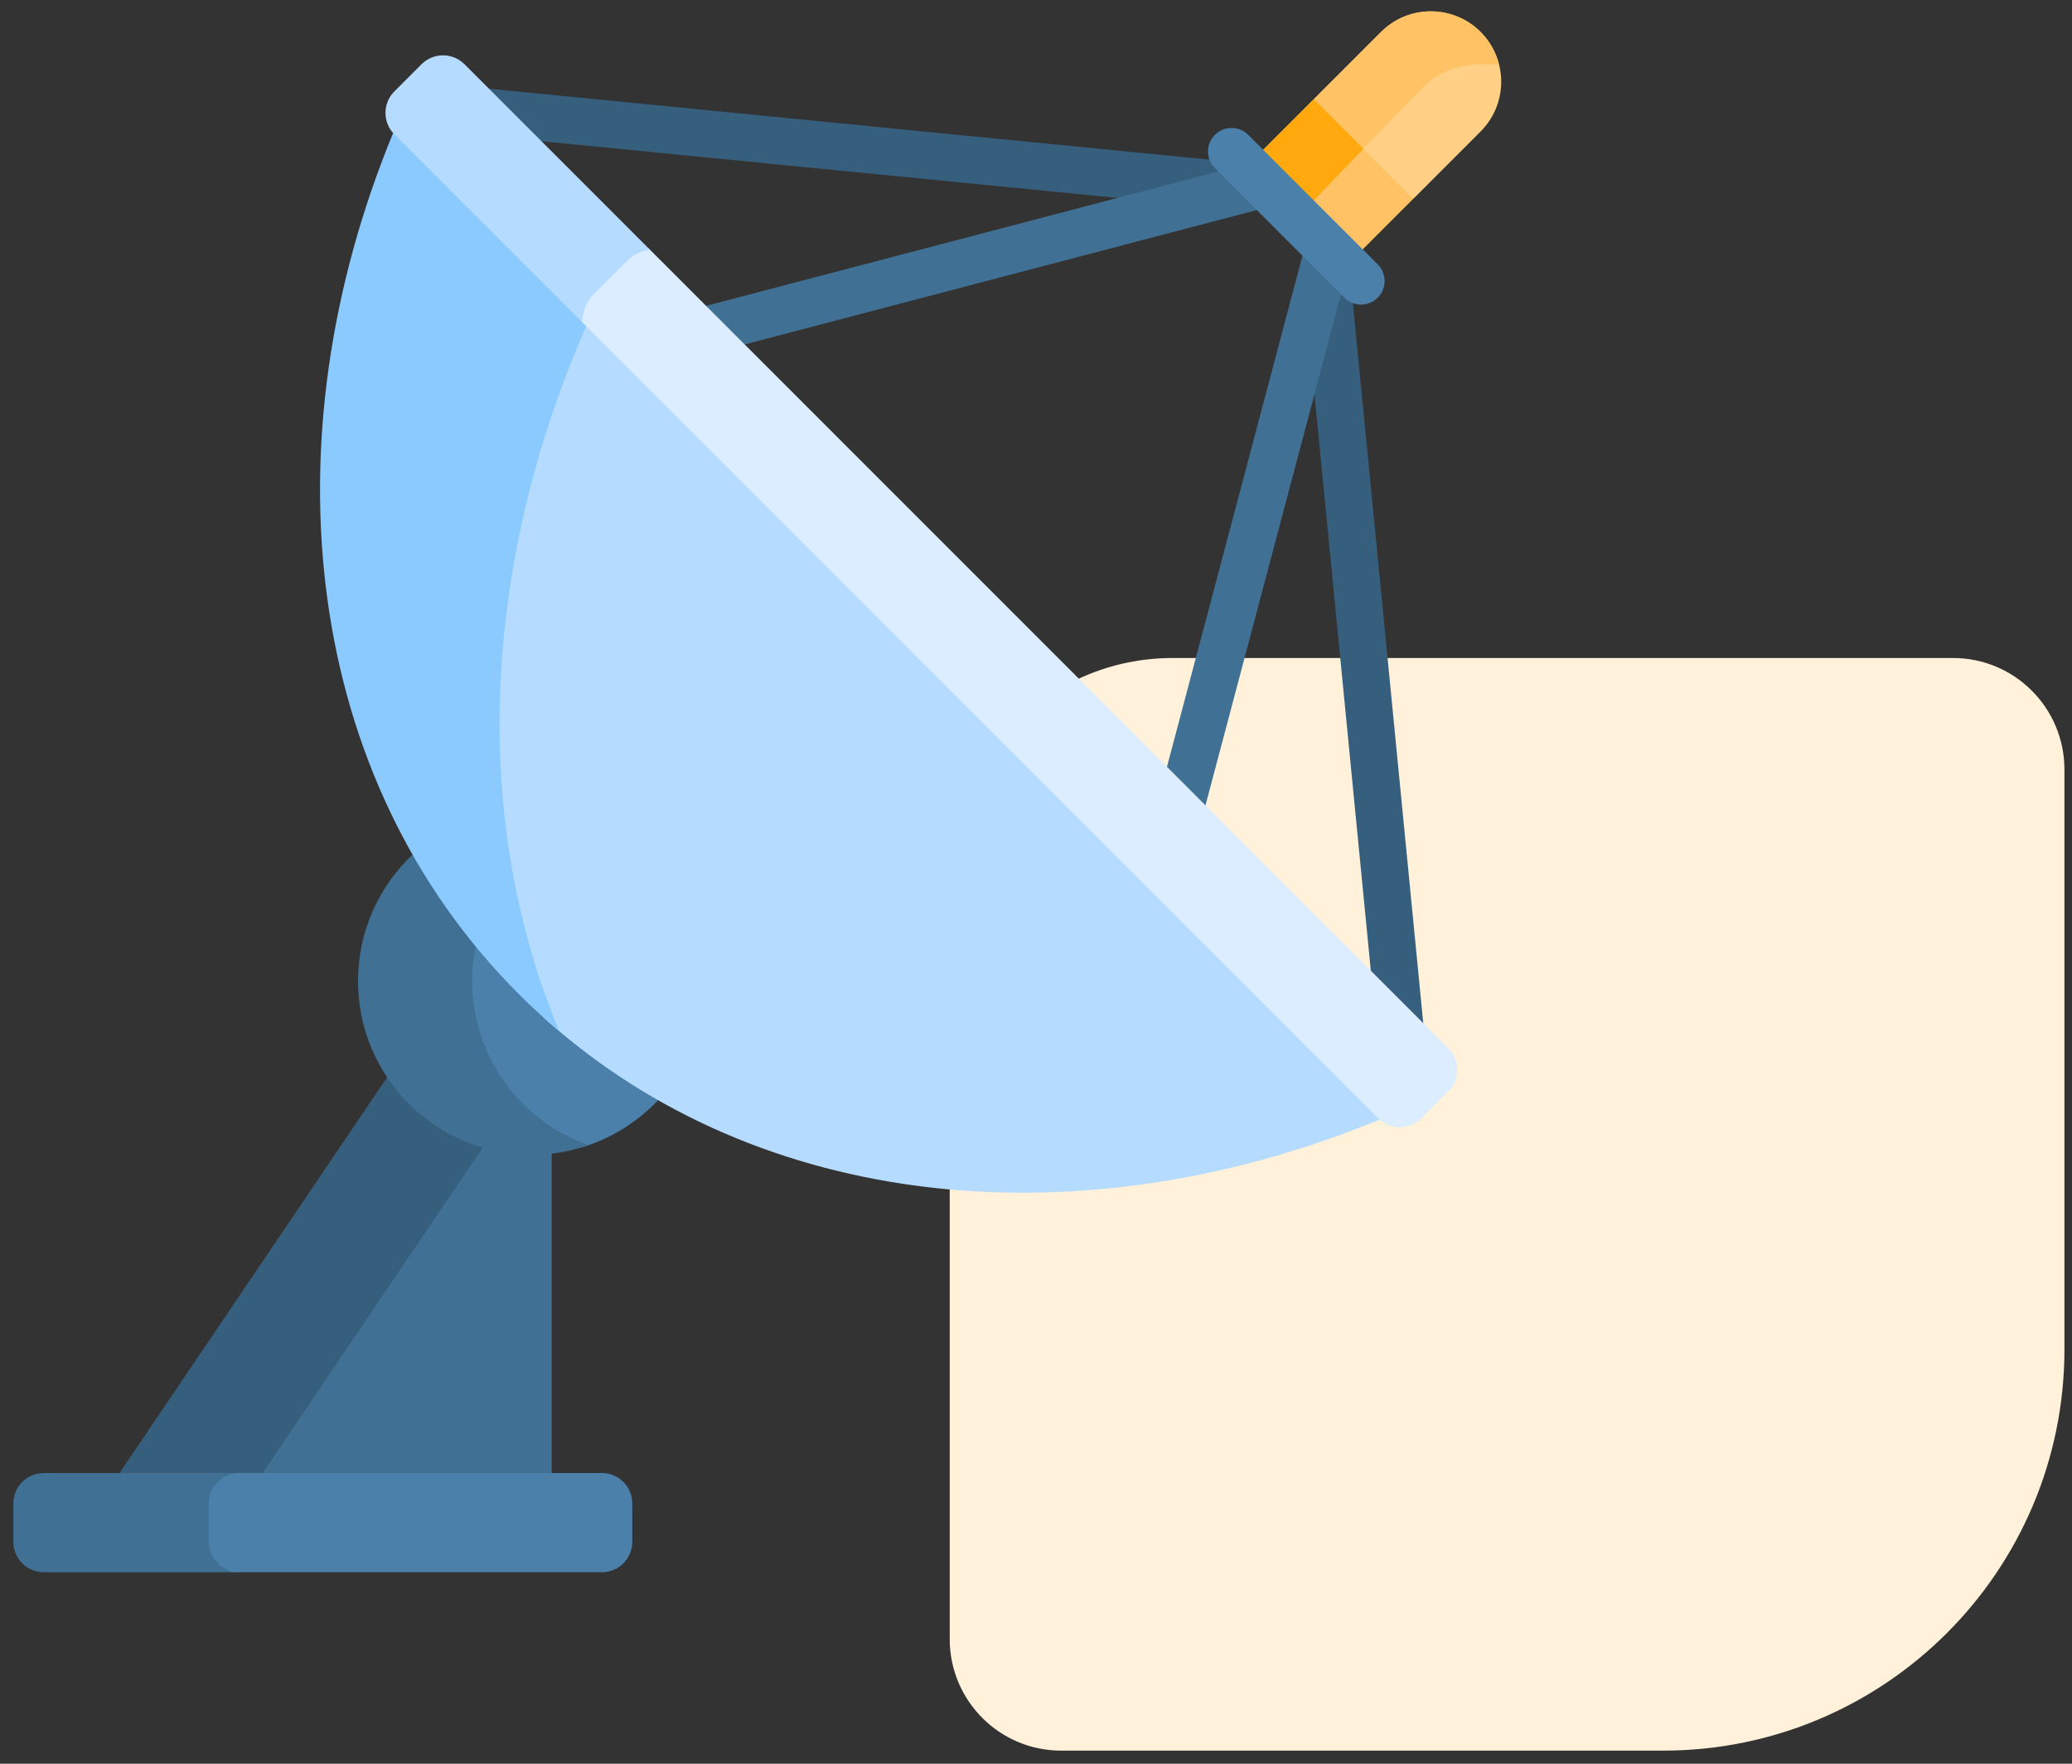 <svg width="94" height="80" viewBox="0 0 94 80" fill="none" xmlns="http://www.w3.org/2000/svg">
<rect x="0" y="0" width="94" height="80" fill="#333333" stroke="none"/>
<path d="M93.657 61.2C93.657 71.255 85.506 79.406 75.451 79.406L48.143 79.406C45.35 79.406 43.086 77.142 43.086 74.349L43.086 39.96C43.086 34.374 47.614 29.846 53.2 29.846L88.6 29.846C91.393 29.846 93.657 32.11 93.657 34.903L93.657 61.2Z" fill="#FFF1DA"/>
<path d="M24.401 51.751L22.492 50.837L11.147 67.611H23.808L25.028 66.815V52.325L24.401 51.751Z" fill="#407093"/>
<path d="M22.665 50.919L18.371 48.864H17.562L5.421 66.815L6.144 67.611H11.376L22.665 50.919Z" fill="#365E7D"/>
<path d="M27.308 66.815H10.566C9.805 66.815 9.189 67.431 9.189 68.192V69.937C9.189 70.698 9.805 71.314 10.566 71.314H27.308C28.068 71.314 28.685 70.698 28.685 69.937V68.192C28.685 67.431 28.068 66.815 27.308 66.815Z" fill="#4A80AA"/>
<path d="M9.474 69.937V68.192C9.474 67.432 10.09 66.815 10.851 66.815H1.983C1.222 66.815 0.606 67.431 0.606 68.192V69.937C0.606 70.698 1.222 71.314 1.983 71.314H10.851C10.09 71.314 9.474 70.698 9.474 69.937Z" fill="#407093"/>
<path d="M22.088 40.954C21.573 42.017 21.282 43.209 21.282 44.47C21.282 47.916 23.439 50.855 26.476 52.018C27.78 51.61 28.939 50.873 29.854 49.903V48.142L22.088 40.954Z" fill="#4A80AA"/>
<path d="M21.418 44.498C21.418 43.266 21.703 42.102 22.207 41.063L19.724 38.766H18.717C17.194 40.203 16.242 42.238 16.242 44.498C16.242 48.85 19.77 52.378 24.122 52.378C25.029 52.378 25.898 52.222 26.709 51.94C23.629 50.869 21.418 47.942 21.418 44.498Z" fill="#407093"/>
<path d="M67.17 1.45C65.923 0.203 63.901 0.203 62.654 1.45L59.607 4.497V4.883L63.41 8.848L64.123 9.013L67.17 5.965C68.417 4.718 68.417 2.697 67.17 1.45Z" fill="#FFD086"/>
<path d="M68.012 2.957C67.879 2.405 67.601 1.881 67.17 1.45C65.923 0.203 63.901 0.203 62.654 1.45L59.607 4.497V4.883L61.623 6.985C62.826 5.734 64.019 4.5 64.633 3.886C65.656 2.863 67.151 2.855 68.012 2.957Z" fill="#FFC365"/>
<path d="M56.737 9.567C56.702 9.567 56.667 9.565 56.632 9.562L21.417 6.096C20.83 6.038 20.401 5.515 20.459 4.928C20.516 4.34 21.04 3.912 21.627 3.969L56.841 7.435C57.428 7.493 57.857 8.016 57.799 8.603C57.745 9.155 57.28 9.567 56.737 9.567Z" fill="#365E7D"/>
<path d="M31.602 16.159C31.128 16.159 30.695 15.841 30.569 15.362C30.42 14.791 30.761 14.207 31.332 14.057L56.466 7.464C57.036 7.315 57.621 7.656 57.77 8.227C57.92 8.798 57.579 9.382 57.008 9.531L31.874 16.124C31.783 16.148 31.692 16.159 31.602 16.159Z" fill="#407093"/>
<path d="M63.564 48.189C63.02 48.189 62.556 47.776 62.502 47.224L59.057 11.989C58.999 11.402 59.429 10.879 60.016 10.821C60.604 10.767 61.126 11.194 61.184 11.781L64.628 47.017C64.686 47.604 64.256 48.127 63.669 48.184C63.633 48.187 63.598 48.189 63.564 48.189Z" fill="#365E7D"/>
<path d="M53.428 38.188C53.337 38.188 53.245 38.176 53.154 38.152C52.583 38 52.243 37.416 52.395 36.845L59.084 11.614C59.235 11.043 59.82 10.704 60.391 10.855C60.961 11.006 61.301 11.591 61.15 12.162L54.46 37.393C54.333 37.871 53.901 38.188 53.428 38.188Z" fill="#407093"/>
<path d="M56.545 7.558L59.6 4.503L64.115 9.018L61.06 12.073L56.545 7.558Z" fill="#FFC365"/>
<path d="M58.865 9.866C59.599 9.097 60.746 7.898 61.855 6.745L59.607 4.497L56.551 7.552L58.865 9.866Z" fill="#FFA90F"/>
<path d="M61.748 13.816C61.474 13.816 61.201 13.712 60.992 13.504L55.116 7.628C54.699 7.21 54.699 6.534 55.116 6.117C55.533 5.7 56.21 5.7 56.627 6.117L62.503 11.992C62.92 12.41 62.92 13.086 62.503 13.504C62.294 13.712 62.021 13.816 61.748 13.816Z" fill="#4A80AA"/>
<path d="M62.437 50.112L26.662 14.027C21.919 24.735 21.095 36.229 24.646 46.142C34.452 54.987 49.101 56.346 62.587 50.785L62.437 50.112Z" fill="#B5DCFF"/>
<path d="M26.853 14.219L18.656 5.952L17.835 6.033C12.06 20.038 13.746 35.299 23.533 45.086C24.126 45.679 24.739 46.242 25.371 46.775C21.245 36.875 21.916 25.1 26.853 14.219Z" fill="#8BCAFF"/>
<path d="M65.706 47.547L29.423 11.264C29.066 11.319 28.722 11.481 28.447 11.756L26.869 13.335C26.53 13.674 26.361 14.116 26.357 14.56L62.525 50.729C63.063 51.267 63.935 51.267 64.473 50.729L65.707 49.495C66.244 48.957 66.244 48.085 65.706 47.547Z" fill="#DBEDFF"/>
<path d="M26.923 13.362L28.469 11.816C28.753 11.532 29.113 11.369 29.484 11.325L21.072 2.913C20.534 2.376 19.663 2.376 19.125 2.913L17.891 4.147C17.353 4.685 17.353 5.557 17.891 6.095L26.42 14.624C26.409 14.169 26.576 13.71 26.923 13.362Z" fill="#B5DCFF"/>
</svg>
